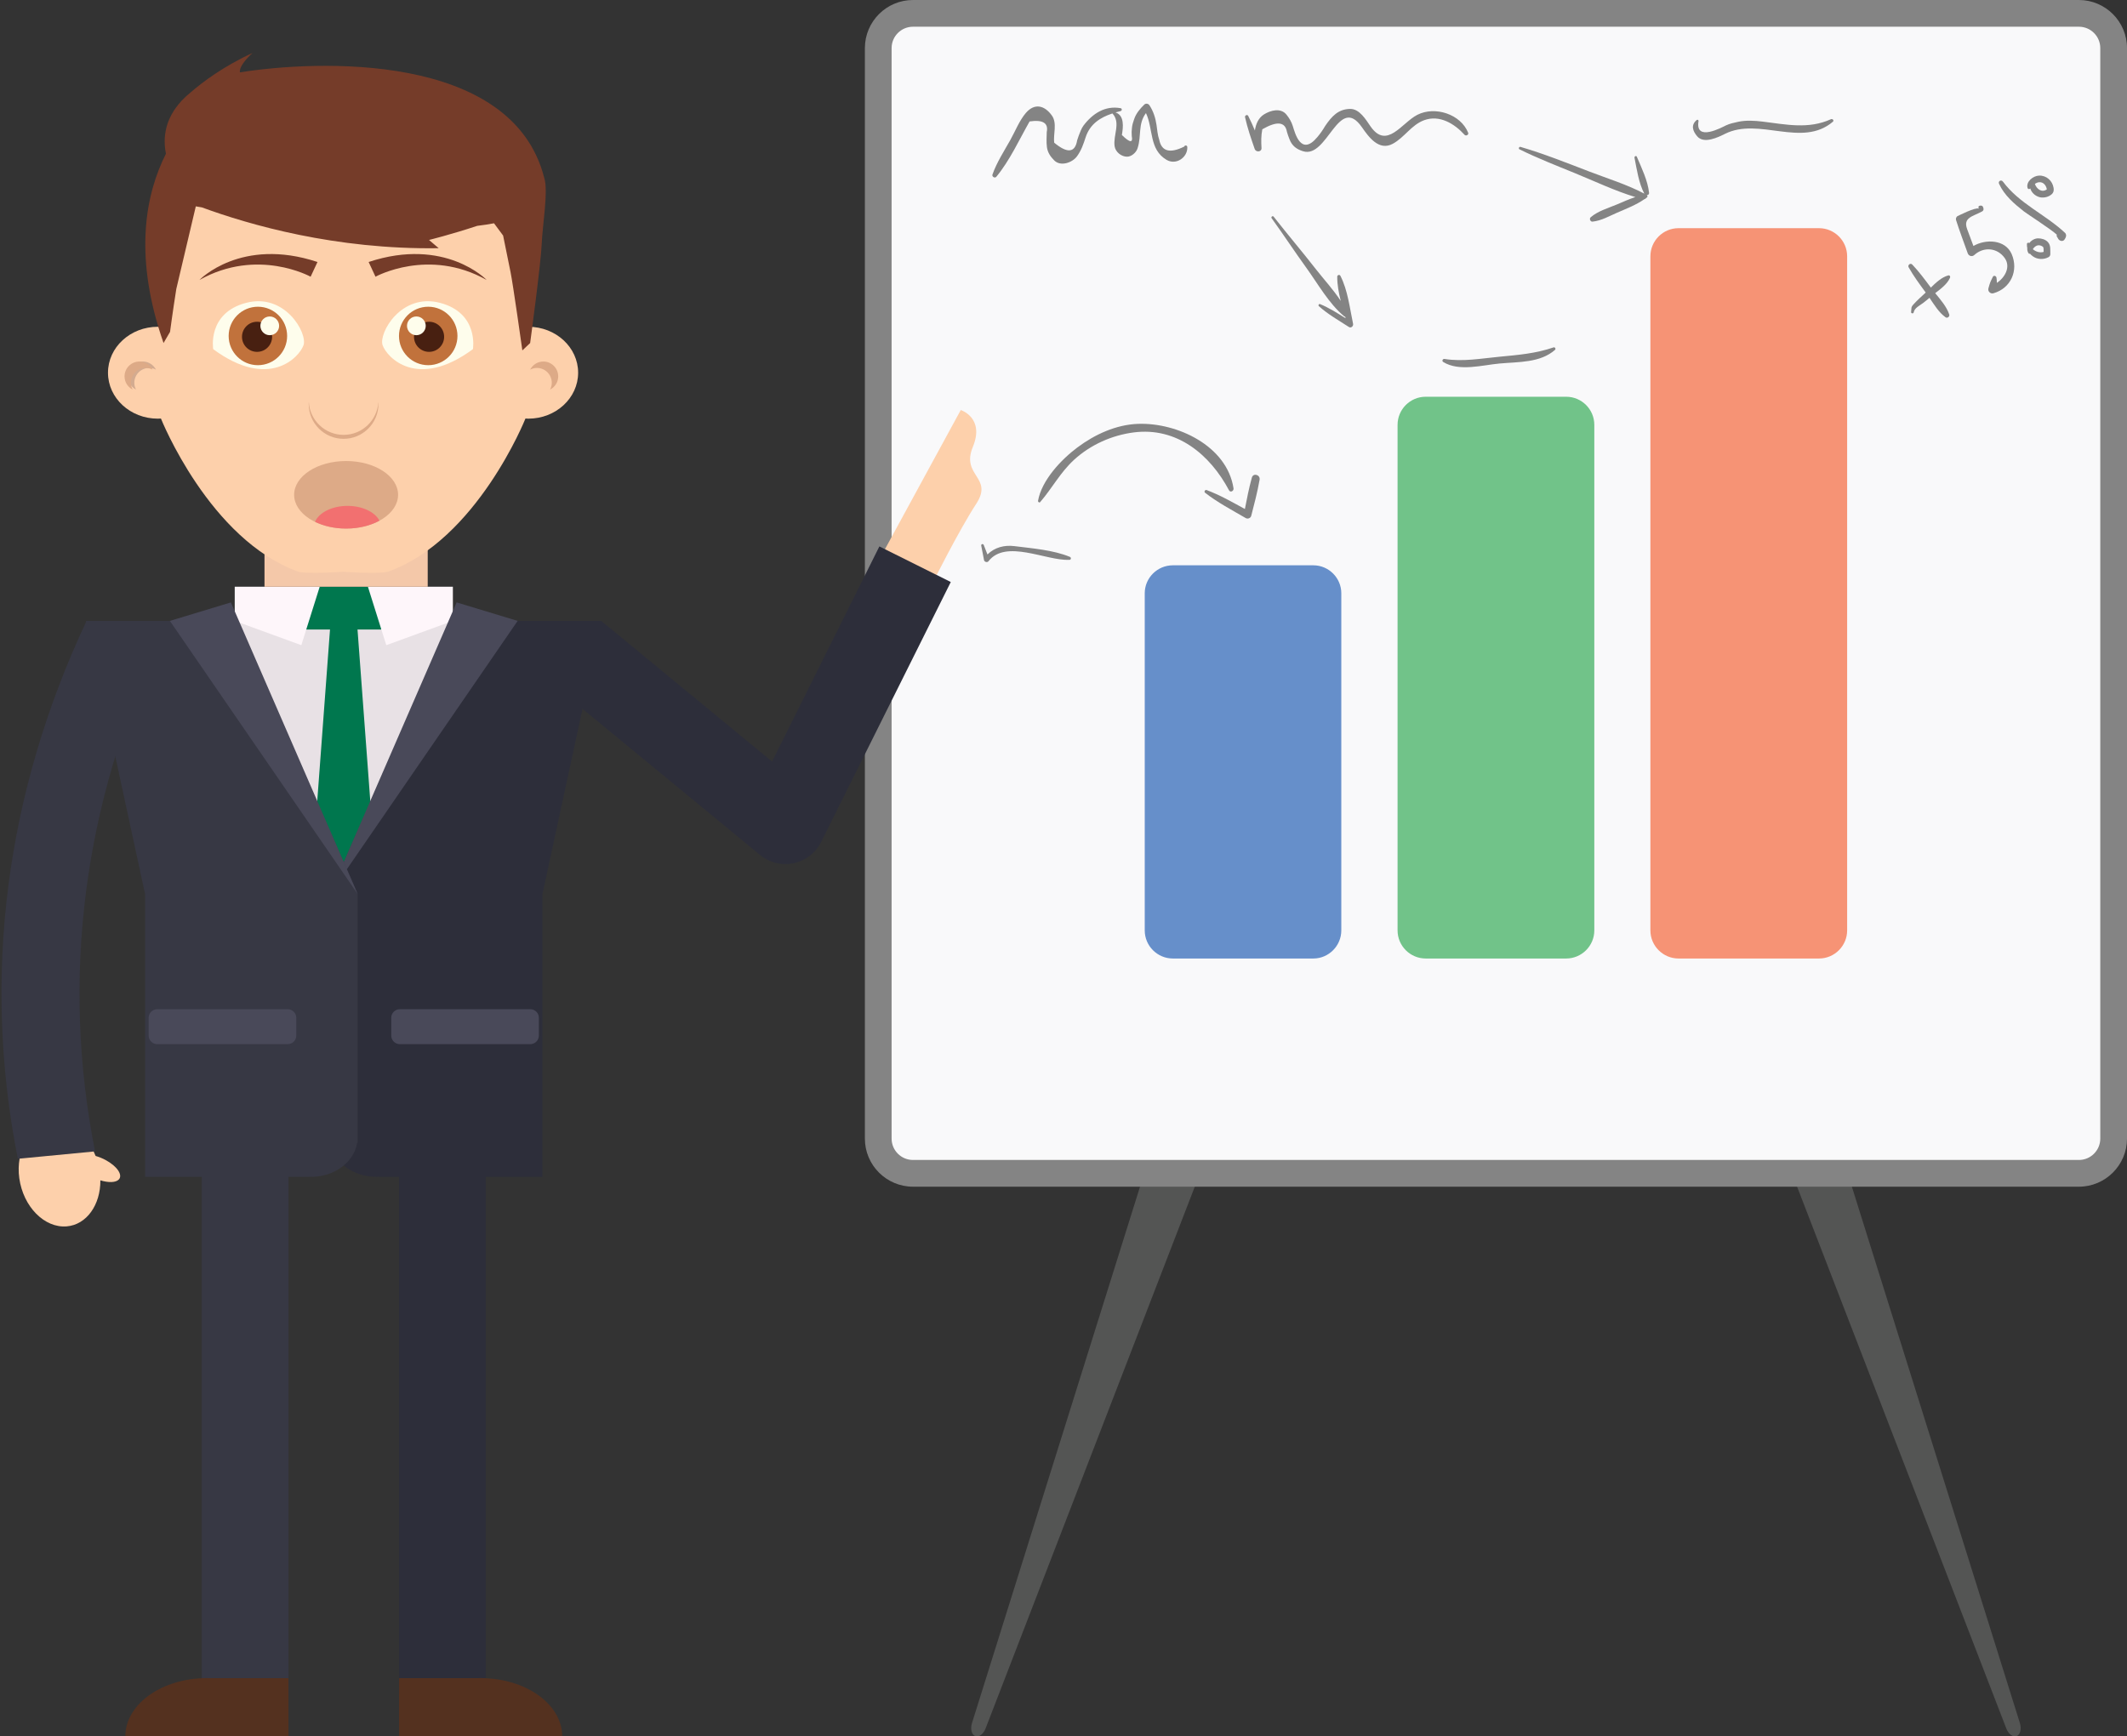 <?xml version="1.0" encoding="iso-8859-1"?>
<!-- Generator: Adobe Illustrator 17.0.0, SVG Export Plug-In . SVG Version: 6.00 Build 0)  -->
<!DOCTYPE svg PUBLIC "-//W3C//DTD SVG 1.1//EN" "http://www.w3.org/Graphics/SVG/1.1/DTD/svg11.dtd">
<svg version="1.1" id="Livello_1" xmlns="http://www.w3.org/2000/svg" xmlns:xlink="http://www.w3.org/1999/xlink" x="0px" y="0px"
	 width="315.517px" height="257.648px" viewBox="0 0 315.517 257.648" style="enable-background:new 0 0 315.517 257.648;"
	 xml:space="preserve">
<rect x="0" y="0" width="315.517" height="257.648" fill="#333333" stroke="none"/>
<ellipse style="fill:#A09F9F;" cx="-64.633" cy="255.442" rx="64.633" ry="2.206"/>
<g>
	<path style="fill:#545554;" d="M264.972,168.593l5.692-1.783c0.571-0.179,1.263,0.406,1.545,1.306l27.417,87.546
		c0.282,0.9,0.047,1.775-0.524,1.954l0,0c-0.53,0.166-1.173-0.327-1.487-1.142l-33.108-85.763
		C264.143,169.77,264.359,168.785,264.972,168.593z"/>
	<path style="fill:#545554;" d="M178.84,168.593l-5.692-1.783c-0.571-0.179-1.263,0.406-1.545,1.306l-27.417,87.546
		c-0.282,0.9-0.047,1.775,0.524,1.954l0,0c0.53,0.166,1.173-0.327,1.487-1.142l33.108-85.763
		C179.67,169.77,179.453,168.785,178.84,168.593z"/>
</g>
<g>
	<path style="fill:#F9F9FA;" d="M308.383,174.098H135.429c-2.833,0-5.151-2.318-5.151-5.151V7.134c0-2.833,2.318-5.151,5.151-5.151
		h172.953c2.833,0,5.151,2.318,5.151,5.151v161.813C313.534,171.78,311.216,174.098,308.383,174.098z"/>
	<path style="fill:#848484;" d="M308.382,176.081H135.429c-3.934,0-7.133-3.2-7.133-7.134V7.134c0-3.934,3.199-7.134,7.133-7.134
		h172.954c3.934,0,7.134,3.2,7.134,7.134v161.813C315.517,172.88,312.316,176.081,308.382,176.081z M135.429,3.965
		c-1.747,0-3.168,1.422-3.168,3.169v161.813c0,1.747,1.421,3.169,3.168,3.169h172.954c1.747,0,3.17-1.422,3.17-3.169V7.134
		c0-1.747-1.422-3.169-3.17-3.169H135.429z"/>
</g>
<g>
	<path style="fill:#F69375;" d="M248.991,142.223c-2.298,0-4.173-1.875-4.173-4.173V38.03c0-2.303,1.875-4.173,4.173-4.173h20.839
		c2.297,0,4.173,1.87,4.173,4.173v100.02c0,2.298-1.875,4.173-4.173,4.173H248.991z M248.991,142.223"/>
	<path style="fill:#71C389;" d="M211.487,142.223c-2.303,0-4.173-1.875-4.173-4.173V63.042c0-2.303,1.87-4.173,4.173-4.173h20.839
		c2.298,0,4.173,1.87,4.173,4.173v75.008c0,2.298-1.875,4.173-4.173,4.173H211.487z M211.487,142.223"/>
	<path style="fill:#668FCA;" d="M173.982,142.223c-2.303,0-4.173-1.875-4.173-4.173V88.027c0-2.277,1.87-4.147,4.173-4.147h20.839
		c2.277,0,4.147,1.87,4.147,4.147v50.023c0,2.298-1.87,4.173-4.147,4.173H173.982z M173.982,142.223"/>
</g>
<g>
	<g>
		<path style="fill:#FDD0AB;" d="M130.847,82.275l11.669-21.432c0,0,3.59,1.128,1.795,5.468c-1.795,4.34,3.1,4.467,0.503,8.443
			c-2.597,3.976-6.595,11.994-6.595,11.994L130.847,82.275z"/>
		<g>
			<g>
				<g>
					<g>
						<rect x="59.197" y="162.495" style="fill:#2D2E3A;" width="12.859" height="88.832"/>
					</g>
					<g>
						<rect x="29.931" y="162.495" style="fill:#373844;" width="12.858" height="88.832"/>
					</g>
				</g>
				<rect x="29.085" y="92.128" style="fill:#E8E1E5;" width="43.817" height="42.741"/>
				<g>
					<rect x="45.429" y="87.06" style="fill:#00774E;" width="11.129" height="6.348"/>
					<polygon style="fill:#00774E;" points="44.244,156.683 51.085,162.495 57.743,156.683 52.938,92.128 49.048,92.128 					"/>
				</g>
				<g>
					<polygon style="fill:#FEF6FA;" points="57.302,95.733 67.18,92.128 67.18,87.06 54.575,87.06 					"/>
				</g>
				<g>
					<polygon style="fill:#FEF6FA;" points="44.698,95.733 34.82,92.128 34.82,87.06 47.425,87.06 					"/>
				</g>
				<g>
					<path style="fill:#373844;" d="M14.101,170.84c-3.818,0.367-7.636,0.733-11.454,1.1c-5.338-26.89-1.844-54.24,10.196-79.812
						c3.652,0.933,7.304,1.866,10.956,2.799C12.348,119.25,9.024,145.263,14.101,170.84z"/>
					<path style="fill:#FDD0AB;" d="M15.687,172.135c-0.499-0.271-1.01-0.472-1.503-0.614c-0.091-0.225-0.188-0.446-0.293-0.66
						l-10.983,1.055c-0.161,0.913-0.186,1.898-0.045,2.918c0.584,4.212,3.73,7.407,7.027,7.136c2.955-0.243,5.021-3.19,5-6.83
						c1.208,0.367,2.302,0.345,2.743-0.136C18.243,174.335,17.372,173.052,15.687,172.135z"/>
				</g>
				<path style="fill:#2D2E3A;" d="M56.193,174.621l-0.009-0.014c-0.114,0.004-0.227,0.014-0.343,0.014
					c-3.499,0-6.382-2.204-6.837-5.061l-0.07-0.02v-36.9l17.847-40.513h22.454l-8.771,40.543v41.95H56.193z"/>
				<polygon style="fill:#494959;" points="63.803,111.013 48.934,132.641 67.735,89.385 76.786,92.128 70.724,100.945 
					70.725,100.945 64.258,110.351 63.803,111.013 				"/>
				<path style="fill:#373844;" d="M45.793,174.621l0.009-0.014c0.114,0.004,0.227,0.014,0.343,0.014
					c3.499,0,6.382-2.204,6.838-5.061l0.069-0.02v-36.9L35.206,92.128H12.751l8.772,40.543v41.95H45.793z"/>
				<polygon style="fill:#494959;" points="25.2,92.128 34.251,89.385 53.052,132.641 31.261,100.945 31.262,100.945 				"/>
				<rect x="39.235" y="80.779" style="fill:#F4C8A9;" width="24.212" height="6.281"/>
				<g>
					<g>
						<path style="fill:#FDD0AB;" d="M78.369,48.487c-0.088,0-0.173,0.009-0.26,0.012c-0.192-10.946-0.877-22.386-0.877-22.386
							H50.889H24.546c0,0-0.685,11.44-0.877,22.386c-0.087-0.003-0.172-0.012-0.26-0.012c-4.082,0-7.391,3.052-7.391,6.817
							c0,3.765,3.309,6.817,7.391,6.817c0.143,0,0.282-0.012,0.423-0.02c0.001,0.012,0.002,0.023,0.003,0.035
							c0.019-0.017,0.038-0.035,0.038-0.035s7.178,18.023,20.424,22.743c0.013,0.005,0.023,0.009,0.035,0.013
							c1.596,0.325,6.557-0.013,6.557-0.013s5.117,0.35,6.633,0c13.246-4.719,20.424-22.743,20.424-22.743
							c0.141,0.007,0.28,0.02,0.423,0.02c4.082,0,7.391-3.052,7.391-6.817C85.76,51.539,82.451,48.487,78.369,48.487z"/>
						<path style="fill:#D3AB90;" d="M19.925,56.801c0-1.219,0.988-2.207,2.207-2.207c0.364,0,0.702,0.096,1.004,0.252
							c-0.366-0.711-1.099-1.203-1.955-1.203c-1.219,0-2.207,0.988-2.207,2.207c0,0.855,0.491,1.588,1.203,1.954
							C20.022,57.502,19.925,57.164,19.925,56.801z"/>
						<path style="fill:#DDAA87;" d="M81.853,56.801c0-1.219-0.988-2.207-2.207-2.207c-0.364,0-0.702,0.096-1.004,0.252
							c0.366-0.711,1.1-1.203,1.955-1.203c1.219,0,2.207,0.988,2.207,2.207c0,0.855-0.492,1.588-1.203,1.954
							C81.757,57.502,81.853,57.164,81.853,56.801z"/>
						<path style="fill:#DDAA87;" d="M19.425,56.801c0-1.219,0.988-2.207,2.207-2.207c0.364,0,0.702,0.096,1.004,0.252
							c-0.366-0.711-1.099-1.203-1.955-1.203c-1.219,0-2.207,0.988-2.207,2.207c0,0.855,0.491,1.588,1.203,1.954
							C19.521,57.502,19.425,57.164,19.425,56.801z"/>
						<path style="fill:#DDAA87;" d="M50.967,64.525c-2.758,0-5.006-2.16-5.159-4.88c-0.006,0.098-0.015,0.195-0.015,0.294
							c0,2.858,2.317,5.174,5.174,5.174c2.858,0,5.174-2.317,5.174-5.174c0-0.099-0.009-0.196-0.015-0.294
							C55.973,62.365,53.725,64.525,50.967,64.525z"/>
						<g>
							<path style="fill:#753C29;" d="M47.095,38.874l-1.018,2.185c0,0-7.868-4.365-16.491,0.483
								C29.586,41.541,35.733,35.116,47.095,38.874z"/>
							<path style="fill:#753C29;" d="M54.683,38.874l1.018,2.185c0,0,7.868-4.365,16.491,0.483
								C72.192,41.541,66.045,35.116,54.683,38.874z"/>
						</g>
						<path style="fill:#753C29;" d="M80.724,26.365c-4.77-18.691-33.779-17.448-45.14-15.626c-0.163-1.102,1.875-2.875,1.875-2.875
							c-4.328,1.973-7.454,4.355-9.148,5.817c-0.499,0.406-0.947,0.817-1.337,1.233c-0.072,0.073-0.12,0.122-0.12,0.122l0.011,0
							c-2.354,2.585-2.736,5.326-2.251,7.779c-2.977,5.908-4.699,14.661-0.784,26.803c0.012,0.035,0.023,0.07,0.034,0.104
							c0.126,0.389,0.257,0.78,0.395,1.176l0.964-1.651c0,0,0.378-2.875,0.93-6.37l2.893-12.257c0,0,0.321,0.057,0.903,0.154
							c6.979,2.565,19.803,6.284,35.127,6.054l-1.436-1.223c0,0,3.228-0.793,7.15-2.093c0.871-0.105,1.707-0.23,2.493-0.381
							l1.349,1.819c0,0,0.757,3.768,1.107,5.445c0.35,1.677,1.748,11.598,1.748,11.598l1.155-1.093c0,0,1.623-11.973,1.719-14.77
							C80.446,33.672,81.378,28.236,80.724,26.365z"/>
						<g>
							<g>
								<path style="fill:#FEFDEC;" d="M70.153,51.806c0,0,0.921-5.337-4.868-6.866c-5.789-1.529-9.145,4.505-8.531,6.281
									C57.368,52.996,61.869,57.922,70.153,51.806z"/>
								<circle style="fill:#C1723C;" cx="63.522" cy="49.849" r="4.337"/>
								<circle style="fill:#482011;" cx="63.648" cy="49.975" r="2.234"/>
							</g>
							<g>
								<path style="fill:#FEFDEC;" d="M31.625,51.806c0,0-0.921-5.337,4.868-6.866c5.789-1.529,9.145,4.505,8.531,6.281
									C44.41,52.996,39.909,57.922,31.625,51.806z"/>
								<circle style="fill:#C1723C;" cx="38.256" cy="49.849" r="4.337"/>
								<circle style="fill:#482011;" cx="38.131" cy="49.975" r="2.234"/>
							</g>
							<circle style="fill:#FEFDEC;" cx="40.015" cy="48.347" r="1.39"/>
							<circle style="fill:#FEFDEC;" cx="61.763" cy="48.347" r="1.39"/>
						</g>
					</g>
				</g>
				<path style="fill:#54311F;" d="M70.814,249.007c0.161-0.005,0.32-0.017,0.483-0.017c0.163,0,0.321,0.013,0.483,0.017h0.276
					l-0.014,0.01c6.334,0.277,11.355,4.03,11.355,8.632h-24.2v-8.642H70.814z"/>
				<path style="fill:#54311F;" d="M31.173,249.007c-0.162-0.005-0.32-0.017-0.483-0.017s-0.321,0.013-0.483,0.017h-0.276
					l0.014,0.01c-6.334,0.277-11.355,4.03-11.355,8.632h24.2v-8.642H31.173z"/>
				<g>
					<path style="fill:#494959;" d="M59.307,154.931h19.358c0.698,0,1.27-0.571,1.27-1.269v-2.647c0-0.698-0.571-1.269-1.27-1.269
						H59.307c-0.698,0-1.269,0.571-1.269,1.269v2.647C58.038,154.36,58.609,154.931,59.307,154.931z"/>
					<path style="fill:#494959;" d="M23.321,154.931h19.358c0.698,0,1.269-0.571,1.269-1.269v-2.647
						c0-0.698-0.571-1.269-1.269-1.269H23.321c-0.698,0-1.269,0.571-1.269,1.269v2.647C22.052,154.36,22.623,154.931,23.321,154.931
						z"/>
				</g>
			</g>
			<g>
				<path style="fill:#2D2E3A;" d="M89.181,92.128l25.35,20.869l15.915-31.919l10.592,5.281l-19.233,38.574
					c-0.804,1.614-2.301,2.772-4.064,3.148c-0.408,0.087-0.821,0.13-1.232,0.13c-1.36,0-2.692-0.469-3.762-1.349l-31.089-25.596
					L89.181,92.128z"/>
			</g>
		</g>
	</g>
	<ellipse style="fill:#DDAA87;" cx="51.341" cy="73.418" rx="7.71" ry="5.012"/>
	<path style="fill:#F27070;" d="M46.732,77.429c1.286,0.626,2.878,1.001,4.609,1.001c1.884,0,3.608-0.44,4.948-1.17
		c-0.655-1.271-2.516-2.196-4.737-2.196C49.233,75.063,47.301,76.07,46.732,77.429z"/>
</g>
<path style="fill:#848484;" d="M175.671,21.748c-2.132,1.059-3.37,0.718-3.714-1.021c-0.243-0.686-0.295-1.482-0.402-2.198
	c-0.159-1.061-0.459-1.993-1.036-2.895c-0.176-0.275-0.555-0.338-0.794-0.102c-0.621,0.611-1.203,1.299-1.484,2.142
	c-0.141,0.42-0.29,0.833-0.326,1.28c-0.054,0.405-0.065,0.811-0.033,1.219c0.212,1.072-0.276,1.024-1.463-0.143
	c0.205-1.183,0.39-2.91-0.942-3.348c0.253-0.074,0.509-0.144,0.768-0.207c0.201-0.049,0.215-0.378,0-0.419
	c-2.301-0.432-4.18,0.796-5.53,2.59c-0.298,0.396-0.506,1.005-0.688,1.457c-0.08,0.233-0.159,0.467-0.239,0.7
	c-0.308,1.874-1.445,1.996-3.411,0.367c-0.155-1.251,0.473-2.883-0.338-4.023c-1.08-1.519-2.572-1.896-3.868-0.382
	c-0.954,1.114-1.575,2.71-2.289,3.987c-0.941,1.682-2.016,3.322-2.661,5.144c-0.112,0.317,0.356,0.598,0.574,0.334
	c2.001-2.42,3.384-5.486,4.935-8.211c1.967-0.287,2.815,0.238,2.545,1.575c-0.011,0.759-0.073,1.456,0.023,2.213
	c0.104,0.823,0.527,1.433,1.094,2c0.95,0.95,2.699,0.317,3.376-0.622c0.638-0.885,0.936-1.771,1.272-2.802
	c0.65-1.997,2.189-2.958,3.976-3.551c0.002,0.002,0.001,0.005,0.003,0.007c1.281,1.369,0.074,3.234,0.324,4.87
	c0.131,0.857,1.007,1.541,1.841,1.541c0.671,0,1.358-0.621,1.557-1.23c0.625-1.918,0.028-3.584,1.251-5.242
	c1.112,2.378,0.448,5.395,3.051,6.938c1.429,0.847,3.163-0.376,3.08-1.905C176.107,21.549,175.752,21.499,175.671,21.748z"/>
<path style="fill:#848484;" d="M210.243,17.039c-2.313,1.183-4.518,5.195-6.935,1.722c-0.686-0.986-1.627-2.627-3.043-2.6
	c-1.779,0.034-2.729,1.126-3.689,2.524c-0.339,0.589-0.728,1.143-1.167,1.664c-2.439,2.92-3.317-0.639-3.639-1.65
	c-0.206-0.646-0.511-1.156-0.93-1.681c-0.854-1.07-2.364-0.644-3.318-0.057c-0.851,0.524-1.224,1.426-1.376,2.399
	c-0.303-0.73-0.625-1.453-0.987-2.159c-0.138-0.269-0.53-0.076-0.469,0.198c0.359,1.604,0.89,3.151,1.428,4.703
	c0.182,0.524,1.046,0.472,1.011-0.137c-0.055-0.968-0.072-1.811,0.121-2.783c2.167-1.247,3.383-1.125,3.649,0.369
	c0.105,0.374,0.231,0.74,0.378,1.1c0.373,0.994,1.049,1.494,2.028,1.794c3.622,1.111,5.251-8.546,8.723-3.561
	c0.989,1.42,2.51,3.566,4.569,2.452c1.747-0.945,2.751-2.791,4.646-3.496c2.306-0.858,4.526,0.533,6.013,2.168
	c0.204,0.224,0.646-0.009,0.528-0.307C216.697,16.953,212.881,15.69,210.243,17.039z"/>
<path style="fill:#848484;" d="M271.6,17.689c-3.353,1.519-6.654,0.777-10.154,0.351c-1.168-0.142-2.479-0.219-3.637,0.04
	c-0.62,0.139-1.211,0.256-1.79,0.531c-0.557,0.264-4.592,2.495-4.062-0.638c0.028-0.166-0.146-0.272-0.277-0.161
	c-0.878,0.743-0.6,1.603,0.071,2.405c0.999,1.193,3.118,0.149,4.135-0.358c5.054-2.522,11.42,2.12,16.002-1.798
	C272.107,17.873,271.827,17.586,271.6,17.689z"/>
<path style="fill:#848484;" d="M230.455,51.545c-2.607,0.903-5.255,1.125-7.984,1.383c-2.699,0.256-5.487,0.776-8.188,0.333
	c-0.27-0.044-0.444,0.299-0.192,0.455c2.361,1.457,5.779,0.455,8.379,0.22c2.764-0.25,6.004-0.086,8.199-2.021
	C230.835,51.77,230.663,51.474,230.455,51.545z"/>
<path style="fill:#848484;" d="M198.829,40.918c-0.117-0.226-0.461-0.113-0.463,0.125c-0.011,1.186,0.216,2.403,0.522,3.608
	c-1.094-1.667-2.521-3.214-3.71-4.735c-2.049-2.622-4.203-5.16-6.255-7.778c-0.132-0.169-0.423,0.056-0.298,0.23
	c1.751,2.43,3.398,4.936,5.153,7.365c1.718,2.378,3.348,5.316,5.611,7.197c0.05,0.042,0.102,0.047,0.154,0.061
	c0.022,0.077,0.045,0.155,0.067,0.232c-1.227-0.771-2.47-1.558-3.799-2.104c-0.171-0.07-0.305,0.187-0.177,0.303
	c1.333,1.204,2.958,2.12,4.46,3.096c0.33,0.215,0.692-0.136,0.619-0.476C200.221,45.72,199.926,43.042,198.829,40.918z"/>
<path style="fill:#848484;" d="M244.622,28.625c-0.185-1.816-1.11-3.698-1.817-5.37c-0.089-0.209-0.385-0.051-0.346,0.146
	c0.339,1.722,0.631,3.761,1.455,5.332c-2.58-1.363-5.465-2.244-8.184-3.29c-3.356-1.291-6.722-2.633-10.174-3.646
	c-0.212-0.062-0.355,0.26-0.152,0.361c2.673,1.326,5.464,2.407,8.224,3.537c2.92,1.196,5.915,2.62,8.959,3.546
	c-0.919,0.3-1.812,0.703-2.697,1.079c-1.314,0.559-2.841,0.976-3.928,1.918c-0.24,0.208-0.057,0.679,0.268,0.647
	c1.296-0.126,2.488-0.823,3.673-1.336c1.367-0.591,2.795-1.138,4.022-1.992c0.11-0.025,0.201-0.083,0.259-0.174
	c0.039-0.03,0.084-0.052,0.122-0.082c0.141-0.111,0.089-0.253-0.018-0.344C244.47,28.947,244.643,28.836,244.622,28.625z"/>
<path style="fill:#848484;" d="M168.844,62.891c-3.279,0.11-6.428,1.565-9.016,3.495c-2.4,1.79-5.306,4.866-5.844,7.915
	c-0.031,0.173,0.185,0.349,0.323,0.188c1.78-2.058,2.984-4.414,5.049-6.291c2.431-2.21,5.562-3.612,8.806-4.033
	c6.413-0.833,11.332,3.285,14.147,8.581c0.211,0.396,0.73,0.101,0.671-0.283C182.013,66.148,174.625,62.697,168.844,62.891z"/>
<path style="fill:#848484;" d="M185.697,70.874c-0.422,1.525-0.731,3.094-1.032,4.652c-1.852-1.013-3.708-2.078-5.683-2.814
	c-0.216-0.08-0.416,0.25-0.23,0.396c1.861,1.457,3.995,2.57,6.031,3.761c0.31,0.181,0.734,0.017,0.825-0.335
	c0.456-1.763,0.924-3.549,1.239-5.343C186.977,70.446,185.905,70.121,185.697,70.874z"/>
<path style="fill:#848484;" d="M158.695,82.622c-2.473-1.014-5.533-1.248-8.19-1.585c-1.552-0.197-2.972,0.196-4.026,1.235
	c-0.185-0.468-0.372-0.935-0.551-1.406c-0.088-0.232-0.424-0.144-0.373,0.103c0.146,0.712,0.278,1.425,0.415,2.139
	c0.052,0.27,0.477,0.401,0.654,0.173c2.58-3.322,8.533-0.053,12.011-0.209C158.907,83.06,158.928,82.717,158.695,82.622z"/>
<path style="fill:#848484;" d="M289.267,41.208c0.078-0.178-0.048-0.401-0.263-0.342c-0.977,0.267-1.815,1.053-2.584,1.808
	c-0.878-1.171-1.749-2.364-2.761-3.422c-0.271-0.284-0.719,0.079-0.533,0.411c0.734,1.314,1.642,2.53,2.532,3.745
	c-0.012,0.011-0.024,0.023-0.036,0.034c-0.608,0.554-1.212,1.104-1.768,1.71c-0.423,0.46-0.285,0.543-0.364,1.154
	c-0.028,0.216,0.34,0.264,0.38,0.051c0.124-0.667,0.87-1,1.383-1.385c0.33-0.248,0.647-0.515,0.963-0.782
	c0.708,1.027,1.385,2.18,2.394,2.893c0.264,0.186,0.636-0.121,0.539-0.415c-0.38-1.159-1.282-2.187-2.084-3.171
	C287.905,42.849,288.853,42.153,289.267,41.208z"/>
<path style="fill:#848484;" d="M298.412,37.705c-0.943-2.189-3.858-2.264-5.677-1.208c-0.31-0.833-0.621-1.667-0.931-2.5
	c-0.656-1.76,0.92-1.888,2.244-2.64c0.147-0.083,0.224-0.27,0.176-0.432c-0.018-0.061-0.036-0.122-0.054-0.183
	c-0.054-0.182-0.227-0.265-0.405-0.23c-0.046,0.009-0.092,0.018-0.138,0.027c-0.113,0.022-0.162,0.147-0.141,0.248
	c0.011,0.058,0.028,0.114,0.043,0.171c-0.479-0.252-2.966,1.028-3.132,1.101c-0.205,0.09-0.304,0.387-0.24,0.589
	c0.53,1.658,1.145,3.289,1.733,4.928c0.151,0.421,0.639,0.57,0.98,0.259c1.382-1.261,3.42-1.096,4.516,0.469
	c0.927,1.324-0.005,2.901-1.171,3.669c-0.002-0.251-0.016-0.502-0.058-0.754c-0.02-0.262-0.4-0.423-0.537-0.145
	c-0.412,0.831-0.402,0.803-0.66,1.71c-0.124,0.437,0.298,0.855,0.733,0.733C298.285,42.795,299.459,40.136,298.412,37.705z"/>
<path style="fill:#848484;" d="M306.316,34.543c-2.943-2.75-6.76-4.312-9.213-7.603c-0.252-0.339-0.742-0.057-0.566,0.331
	c0.777,1.712,2.24,2.962,3.691,4.1c0.479,0.376,4.08,2.687,4.878,3.453c-0.036,0.092-0.044,0.195,0.015,0.283
	c0.048,0.079,0.095,0.158,0.143,0.236c0.166,0.417,0.776,0.606,1.027,0.134c0.039-0.074,0.078-0.147,0.118-0.221
	C306.53,35.028,306.514,34.728,306.316,34.543z"/>
<path style="fill:#848484;" d="M304.625,27.869c-0.174-1.059-1.062-1.85-2.146-1.814c-0.875,0.029-1.978,0.885-1.712,1.843
	c0.043,0.155,0.249,0.214,0.363,0.096c0.013-0.013,0.024-0.027,0.037-0.04c0.186,0.62,0.707,1.116,1.383,1.301
	c0.445,0.122,1.007,0.047,1.411-0.17C304.491,28.801,304.726,28.487,304.625,27.869z M301.852,27.291
	c0.176-0.126,0.371-0.227,0.627-0.253c0.632-0.063,1.069,0.499,1.144,1.066C302.873,28.623,302.119,28.061,301.852,27.291z"/>
<path style="fill:#848484;" d="M303.769,35.907c-0.357-0.378-0.907-0.534-1.41-0.541c-0.522-0.007-1.028,0.288-1.337,0.706
	c-0.098-0.123-0.343-0.056-0.35,0.127c-0.009,0.224,0.012,0.427,0.052,0.619c-0.022,0.251,0.029,0.508,0.181,0.751
	c0.056,0.09,0.146,0.104,0.224,0.075c0.122,0.142,0.267,0.277,0.443,0.402c0.673,0.478,1.617,0.498,2.322,0.101
	c0.149-0.084,0.253-0.259,0.248-0.432C304.12,37.065,304.241,36.406,303.769,35.907z M301.547,36.972
	c0.193-0.293,0.447-0.537,0.811-0.574c0.249-0.025,0.501,0.072,0.69,0.229c0.112,0.093,0.109,0.456,0.099,0.75
	C302.619,37.543,301.981,37.359,301.547,36.972z"/>
</svg>
